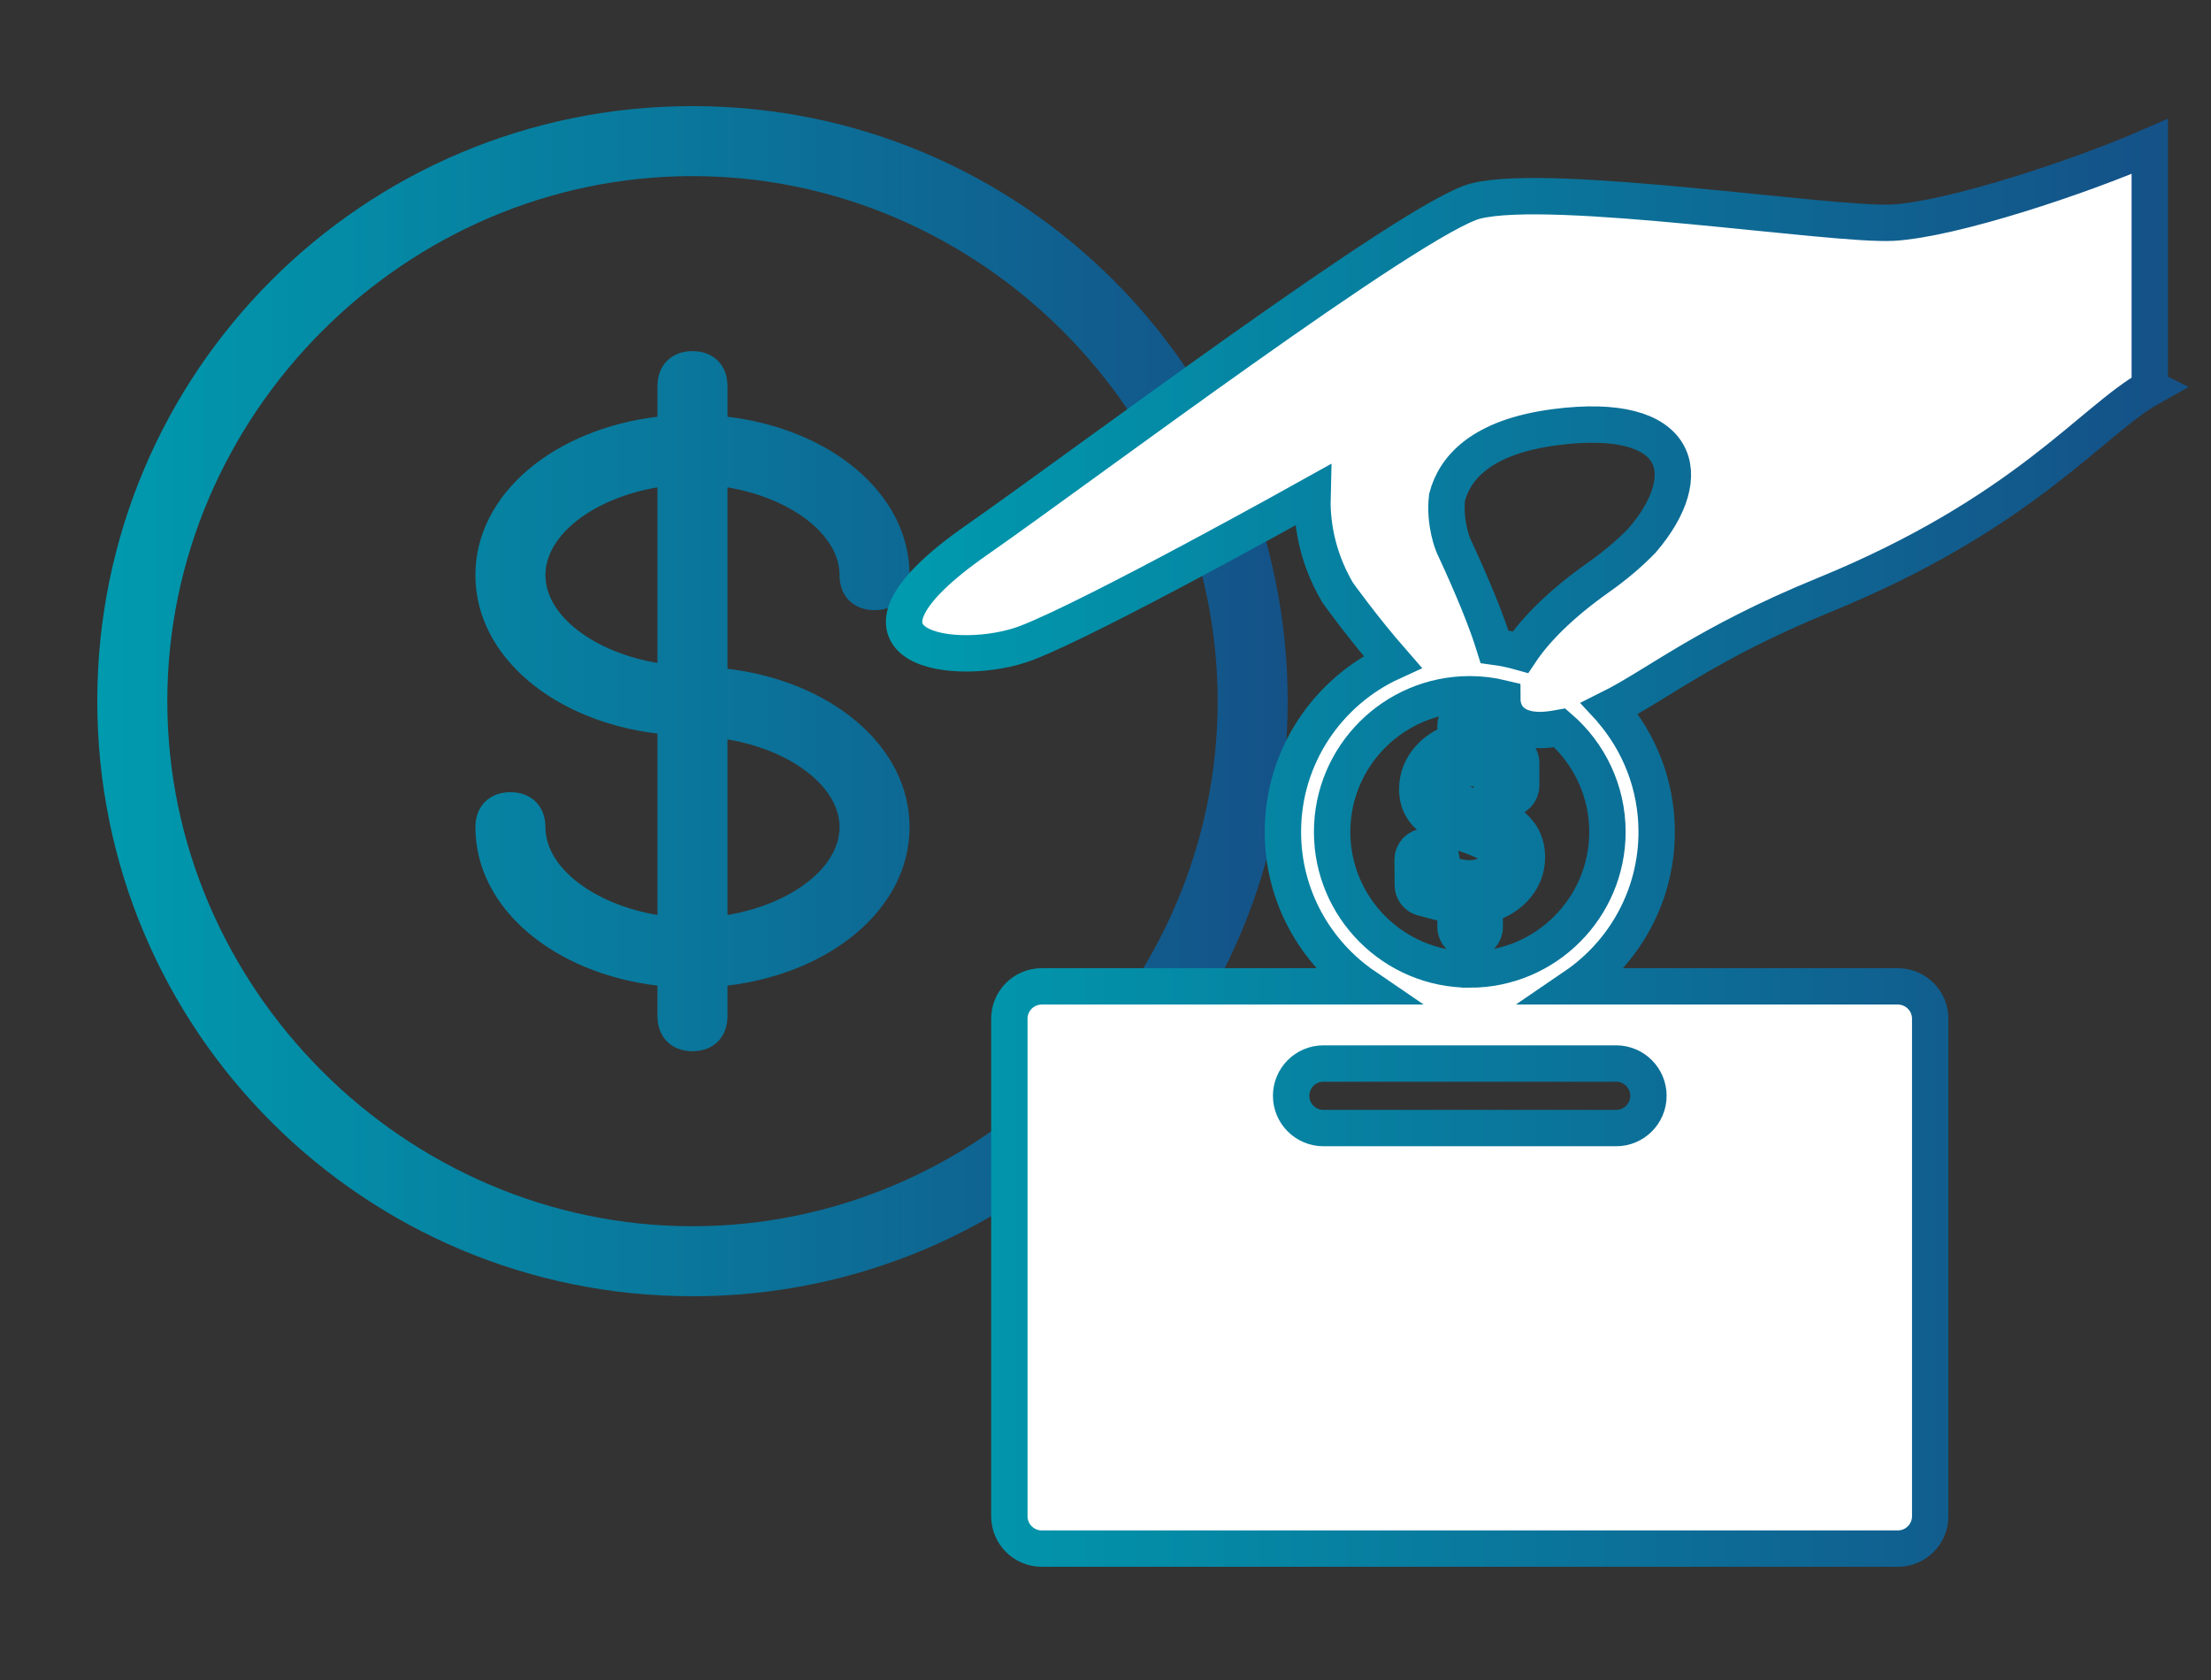 <?xml version="1.0" encoding="UTF-8" standalone="no"?>
<!-- Created with Inkscape (http://www.inkscape.org/) -->

<svg
   xmlns:dc="http://purl.org/dc/elements/1.1/"
   xmlns:cc="http://creativecommons.org/ns#"
   xmlns:rdf="http://www.w3.org/1999/02/22-rdf-syntax-ns#"
   xmlns:svg="http://www.w3.org/2000/svg"
   xmlns="http://www.w3.org/2000/svg"
   xmlns:xlink="http://www.w3.org/1999/xlink"
   xmlns:sodipodi="http://sodipodi.sourceforge.net/DTD/sodipodi-0.dtd"
   xmlns:inkscape="http://www.inkscape.org/namespaces/inkscape"
   width="500"
   height="380"
   viewBox="0 0 500 380"
   id="svg4323"
   version="1.1"
   inkscape:version="0.91 r"
   sodipodi:docname="icon-plan-ahorro.svg">
  <rect x="0" y="0" width="500" height="380" fill="#333333" stroke="none"/>
  <defs
     id="defs4325">
    <inkscape:path-effect
       cusp_linecap_type="round"
       end_linecap_type="zerowidth"
       miter_limit="4"
       linejoin_type="round"
       start_linecap_type="zerowidth"
       interpolator_beta="0.2"
       interpolator_type="Linear"
       sort_points="true"
       offset_points="0,0.376"
       is_visible="true"
       id="path-effect5398"
       effect="powerstroke" />
    <inkscape:path-effect
       effect="powerstroke"
       id="path-effect5250"
       is_visible="true"
       offset_points="0,0.432"
       sort_points="true"
       interpolator_type="Linear"
       interpolator_beta="0.2"
       start_linecap_type="zerowidth"
       linejoin_type="round"
       miter_limit="4"
       end_linecap_type="zerowidth"
       cusp_linecap_type="round" />
    <inkscape:path-effect
       effect="skeletal"
       id="path-effect5230"
       is_visible="true"
       pattern="M 0,5 C 0,2.24 2.24,0 5,0 7.76,0 10,2.24 10,5 10,7.76 7.76,10 5,10 2.24,10 0,7.76 0,5 Z"
       copytype="single_stretched"
       prop_scale="1"
       scale_y_rel="false"
       spacing="0"
       normal_offset="0"
       tang_offset="0"
       prop_units="false"
       vertical_pattern="false"
       fuse_tolerance="0" />
    <inkscape:path-effect
       effect="powerstroke"
       id="path-effect5178"
       is_visible="true"
       offset_points="0,0.575"
       sort_points="true"
       interpolator_type="Linear"
       interpolator_beta="0.2"
       start_linecap_type="zerowidth"
       linejoin_type="round"
       miter_limit="4"
       end_linecap_type="zerowidth"
       cusp_linecap_type="round" />
    <inkscape:path-effect
       effect="powerstroke"
       id="path-effect5158"
       is_visible="true"
       offset_points="0,0.5"
       sort_points="true"
       interpolator_type="Linear"
       interpolator_beta="0.2"
       start_linecap_type="zerowidth"
       linejoin_type="round"
       miter_limit="4"
       end_linecap_type="zerowidth"
       cusp_linecap_type="round" />
    <inkscape:path-effect
       effect="powerstroke"
       id="path-effect5154"
       is_visible="true"
       offset_points="0,0.575"
       sort_points="true"
       interpolator_type="Linear"
       interpolator_beta="0.2"
       start_linecap_type="zerowidth"
       linejoin_type="round"
       miter_limit="4"
       end_linecap_type="zerowidth"
       cusp_linecap_type="round" />
    <inkscape:path-effect
       effect="powerstroke"
       id="path-effect5134"
       is_visible="true"
       offset_points="0.044,-0.503"
       sort_points="true"
       interpolator_type="Linear"
       interpolator_beta="0.2"
       start_linecap_type="zerowidth"
       linejoin_type="round"
       miter_limit="4"
       end_linecap_type="zerowidth"
       cusp_linecap_type="round" />
    <inkscape:path-effect
       effect="skeletal"
       id="path-effect5122"
       is_visible="true"
       pattern="M 0,5 C 0,2.24 2.24,0 5,0 7.76,0 10,2.24 10,5 10,7.76 7.76,10 5,10 2.24,10 0,7.76 0,5 Z"
       copytype="single_stretched"
       prop_scale="1"
       scale_y_rel="false"
       spacing="0"
       normal_offset="0"
       tang_offset="0"
       prop_units="false"
       vertical_pattern="false"
       fuse_tolerance="0" />
    <inkscape:path-effect
       effect="skeletal"
       id="path-effect5112"
       is_visible="true"
       pattern="m -238.705,115.061 c 0,-2.76 2.24,-5 5,-5 2.76,0 5,2.24 5,5 0,2.76 -2.24,5 -5,5 -2.76,0 -5,-2.24 -5,-5 z"
       copytype="single_stretched"
       prop_scale="1"
       scale_y_rel="false"
       spacing="0"
       normal_offset="0"
       tang_offset="0"
       prop_units="false"
       vertical_pattern="false"
       fuse_tolerance="0" />
    <inkscape:path-effect
       fuse_tolerance="0"
       vertical_pattern="false"
       prop_units="false"
       tang_offset="0"
       normal_offset="0"
       spacing="0"
       scale_y_rel="false"
       prop_scale="1"
       copytype="single_stretched"
       pattern="m -307.637,115.061 c 0,-2.76 2.24,-5 5,-5 2.76,0 5,2.24 5,5 0,2.76 -2.24,5 -5,5 -2.76,0 -5,-2.24 -5,-5 z"
       is_visible="true"
       id="path-effect5106"
       effect="skeletal" />
    <inkscape:path-effect
       effect="skeletal"
       id="path-effect5094"
       is_visible="true"
       pattern="m -237.143,116.429 c 0,-2.76 2.24,-5 5,-5 2.76,0 5,2.24 5,5 0,2.76 -2.24,5 -5,5 -2.76,0 -5,-2.24 -5,-5 z"
       copytype="single_stretched"
       prop_scale="1"
       scale_y_rel="false"
       spacing="0"
       normal_offset="0"
       tang_offset="0"
       prop_units="false"
       vertical_pattern="false"
       fuse_tolerance="0" />
    <inkscape:path-effect
       effect="skeletal"
       id="path-effect5010"
       is_visible="true"
       pattern="m -261.835,356.751 c 0,-2.76 2.24,-5 5,-5 2.76,0 5,2.24 5,5 0,2.76 -2.24,5 -5,5 -2.76,0 -5,-2.24 -5,-5 z"
       copytype="single_stretched"
       prop_scale="1"
       scale_y_rel="false"
       spacing="0"
       normal_offset="0"
       tang_offset="0"
       prop_units="false"
       vertical_pattern="false"
       fuse_tolerance="0" />
    <linearGradient
       inkscape:collect="always"
       id="linearGradient4256">
      <stop
         style="stop-color:#009aae;stop-opacity:1;"
         offset="0"
         id="stop4258" />
      <stop
         style="stop-color:#145288;stop-opacity:1"
         offset="1"
         id="stop4260" />
    </linearGradient>
    <linearGradient
       inkscape:collect="always"
       xlink:href="#linearGradient4256"
       id="linearGradient5013"
       x1="24.313"
       y1="217.524"
       x2="410.734"
       y2="217.524"
       gradientUnits="userSpaceOnUse" />
    <linearGradient
       inkscape:collect="always"
       xlink:href="#linearGradient4256"
       id="linearGradient5015"
       gradientUnits="userSpaceOnUse"
       x1="24.313"
       y1="217.524"
       x2="410.734"
       y2="217.524" />
    <linearGradient
       inkscape:collect="always"
       xlink:href="#linearGradient4256"
       id="linearGradient5017"
       gradientUnits="userSpaceOnUse"
       x1="24.313"
       y1="217.524"
       x2="410.734"
       y2="217.524" />
    <linearGradient
       inkscape:collect="always"
       xlink:href="#linearGradient4256"
       id="linearGradient5019"
       gradientUnits="userSpaceOnUse"
       x1="24.313"
       y1="217.524"
       x2="410.734"
       y2="217.524" />
    <linearGradient
       inkscape:collect="always"
       xlink:href="#linearGradient4256"
       id="linearGradient5680"
       x1="0"
       y1="147.91"
       x2="295.82"
       y2="147.91"
       gradientUnits="userSpaceOnUse" />
    <linearGradient
       inkscape:collect="always"
       xlink:href="#linearGradient4256"
       id="linearGradient5682"
       gradientUnits="userSpaceOnUse"
       x1="0"
       y1="147.91"
       x2="295.82"
       y2="147.91" />
    <linearGradient
       inkscape:collect="always"
       xlink:href="#linearGradient4256"
       id="linearGradient5684"
       gradientUnits="userSpaceOnUse"
       x1="0"
       y1="147.91"
       x2="295.82"
       y2="147.91" />
    <linearGradient
       inkscape:collect="always"
       xlink:href="#linearGradient4256"
       id="linearGradient5686"
       gradientUnits="userSpaceOnUse"
       x1="0"
       y1="147.91"
       x2="295.82"
       y2="147.91" />
  </defs>
  <sodipodi:namedview
     id="base"
     pagecolor="#ffffff"
     bordercolor="#666666"
     borderopacity="1.0"
     inkscape:pageopacity="0.0"
     inkscape:pageshadow="2"
     inkscape:zoom="0.35"
     inkscape:cx="205.7115"
     inkscape:cy="528.54007"
     inkscape:document-units="px"
     inkscape:current-layer="layer1"
     showgrid="false"
     inkscape:window-width="1366"
     inkscape:window-height="716"
     inkscape:window-x="0"
     inkscape:window-y="0"
     inkscape:window-maximized="1"
     units="px" />
  <g
     inkscape:label="Capa 1"
     inkscape:groupmode="layer"
     id="layer1"
     transform="translate(0,-672.362)">
    <g
       transform="matrix(0.91,0,0,0.91,22,696.362)"
       id="g5096"
       style="opacity:1;fill:url(#linearGradient5680);fill-opacity:1">
      <g
         id="g5098"
         style="fill:url(#linearGradient5686);fill-opacity:1">
        <path
           style="fill:url(#linearGradient5682);fill-opacity:1"
           inkscape:connector-curvature="0"
           d="M 147.91,0 C 66.124,0 0,66.124 0,147.91 c 0,81.786 66.124,147.91 147.91,147.91 81.786,0 147.91,-66.124 147.91,-147.91 C 295.82,66.124 229.696,0 147.91,0 Z m 0,278.419 c -71.345,0 -130.509,-59.164 -130.509,-130.509 0,-71.345 59.164,-130.509 130.509,-130.509 71.345,0 130.509,59.164 130.509,130.509 0,71.345 -59.164,130.509 -130.509,130.509 z"
           id="path5100" />
        <path
           style="fill:url(#linearGradient5684);fill-opacity:1"
           inkscape:connector-curvature="0"
           d="m 184.453,116.588 c 0,5.22 3.48,8.701 8.701,8.701 5.22,0 8.701,-3.48 8.701,-8.701 0,-20.342 -19.751,-36.351 -45.243,-39.379 l 0,-7.605 c 0,-5.22 -3.48,-8.701 -8.701,-8.701 -5.22,0 -8.701,3.48 -8.701,8.701 l 0,7.605 c -25.493,3.045 -45.243,19.037 -45.243,39.379 0,20.342 19.751,36.351 45.243,39.379 l 0,45.087 c -15.383,-2.558 -27.842,-11.537 -27.842,-21.821 0,-5.22 -3.48,-8.701 -8.701,-8.701 -5.22,0 -8.701,3.48 -8.701,8.701 0,20.342 19.751,36.351 45.243,39.379 l 0,7.604 c 0,5.22 3.48,8.701 8.701,8.701 5.22,0 8.701,-3.48 8.701,-8.701 l 0,-7.605 c 25.493,-3.045 45.243,-19.037 45.243,-39.379 0,-20.342 -19.751,-36.351 -45.243,-39.379 l 0,-45.086 c 15.383,2.558 27.842,11.537 27.842,21.821 z m -73.085,0 c 0,-10.284 12.459,-19.263 27.842,-21.821 l 0,43.642 c -15.383,-2.558 -27.842,-11.537 -27.842,-21.821 z m 73.085,62.644 c 0,10.284 -12.459,19.263 -27.842,21.821 l 0,-43.642 c 15.383,2.558 27.842,11.538 27.842,21.821 z"
           id="path5102" />
      </g>
    </g>
    <g
       transform="matrix(0.729,0,0,0.729,186.729,705.49)"
       id="g4896"
       style="fill:#ffffff;fill-opacity:1;stroke:url(#linearGradient5013);stroke-width:11.285;stroke-miterlimit:4;stroke-dasharray:none">
      <g
         id="g4898"
         style="fill:#ffffff;fill-opacity:1;stroke:url(#linearGradient5019);stroke-width:11.285;stroke-miterlimit:4;stroke-dasharray:none">
        <path
           style="fill:#ffffff;fill-opacity:1;stroke:url(#linearGradient5015);stroke-width:11.285;stroke-miterlimit:4;stroke-dasharray:none"
           inkscape:connector-curvature="0"
           d="m 202.011,205.437 c -6.501,-2.273 -9.219,-3.666 -9.219,-6.391 0,-4.857 5.021,-6.143 7.679,-6.143 5.097,0 6.143,2.068 6.143,5.172 l 0,0.242 c 0,2.232 1.81,4.043 4.039,4.043 l 1.041,0 c 2.23,0 4.039,-1.807 4.041,-4.039 l 0.006,-7.01 c 0,-1.133 -0.475,-2.215 -1.308,-2.98 -2.535,-2.326 -5.821,-3.617 -10.003,-3.924 l 0,-4.598 c 0,-2.232 -1.811,-4.041 -4.039,-4.041 l -0.974,0 c -2.229,0 -4.04,1.809 -4.04,4.041 l 0,4.918 c -6.099,1.684 -11.879,7.248 -11.879,14.643 0,8.82 7.777,11.482 14.64,13.83 7.115,2.438 10.091,4.021 10.091,7.508 0,5.041 -5.234,6.386 -8.326,6.386 -3.125,0 -6.991,-0.892 -8.036,-2.361 -0.457,-0.654 -0.765,-1.926 -0.915,-3.785 -0.172,-2.098 -1.923,-3.715 -4.027,-3.715 l -0.821,0 c -1.079,0 -2.11,0.43 -2.871,1.198 -0.758,0.764 -1.18,1.799 -1.17,2.877 l 0.063,7.948 c 0.013,1.802 1.216,3.371 2.95,3.858 0.175,0.05 0.408,0.103 0.644,0.154 l 0.192,0.041 c 3.603,1.006 6.862,1.877 9.467,2.207 l 0,6.691 c 0,2.23 1.811,4.039 4.04,4.039 l 0.974,0 c 2.229,0 4.039,-1.809 4.039,-4.039 l 0,-6.838 c 6.717,-1.412 13.094,-6.979 13.094,-14.824 -0.003,-9.678 -8.604,-12.688 -15.515,-15.108 z"
           id="path4900" />
        <path
           style="fill:#ffffff;fill-opacity:1;stroke:url(#linearGradient5017);stroke-width:11.285;stroke-miterlimit:4;stroke-dasharray:none"
           inkscape:connector-curvature="0"
           d="M 410.734,74.918 410.734,0 C 389.536,9.292 349.658,22.585 331.099,23.641 312.539,24.697 225.324,11.002 201.696,16.916 182.68,21.676 78.267,100.25 47.122,121.918 c -49.723,34.593 -5.72,40.138 15.158,32.136 21.008,-8.052 88.712,-45.871 88.712,-45.871 -0.214,7.662 0.944,18.508 7.797,30.219 0,0 7.75,10.864 17.037,21.499 -20.04,9.137 -34.006,29.351 -34.006,52.773 0,19.896 10.078,37.48 25.396,47.926 l -100.204,0 c -5.549,0 -10.048,4.498 -10.048,10.047 l 0,154.35 c 0,5.553 4.499,10.051 10.048,10.051 l 265.562,0 c 5.548,0 10.047,-4.498 10.047,-10.051 l 0,-154.35 c 0,-5.549 -4.499,-10.047 -10.047,-10.047 l -100.203,0 c 15.316,-10.445 25.395,-28.029 25.395,-47.926 0,-14.541 -5.394,-27.838 -14.27,-38.025 -0.106,-0.089 -0.2,-0.186 -0.289,-0.284 14.482,-7.218 29.704,-20.151 66.559,-35.225 62.073,-25.389 83.097,-54.223 100.968,-64.222 z m -171.012,58.778 c -11.633,8.212 -19.572,16.233 -24.203,23.19 -2.611,-0.737 -5.295,-1.295 -8.039,-1.664 -2.399,-7.765 -6.52,-17.979 -12.799,-31.504 0,0 -2.882,-6.779 -1.932,-14.885 2.37,-9.058 10.55,-18.772 33.664,-21.755 38.92,-5.022 44.443,14.654 26.855,35.14 -3.753,3.889 -8.286,7.765 -13.546,11.478 z m 5.478,150.848 c 5.521,0 10.014,4.49 10.014,10.013 0,5.52 -4.491,10.012 -10.014,10.012 l -90.814,0 c -5.521,0 -10.012,-4.492 -10.012,-10.012 0,-5.521 4.491,-10.013 10.012,-10.013 l 90.814,0 z m -45.407,-29.168 c -23.547,0 -42.705,-19.155 -42.705,-42.703 0,-23.547 19.158,-42.703 42.705,-42.703 3.474,0 6.847,0.426 10.081,1.213 -0.005,6.768 5.262,10.629 13.948,9.771 1.334,-0.131 2.628,-0.316 3.893,-0.551 9.042,7.838 14.78,19.393 14.78,32.27 0.001,23.548 -19.155,42.703 -42.702,42.703 z"
           id="path4902" />
      </g>
    </g>
  </g>
</svg>
